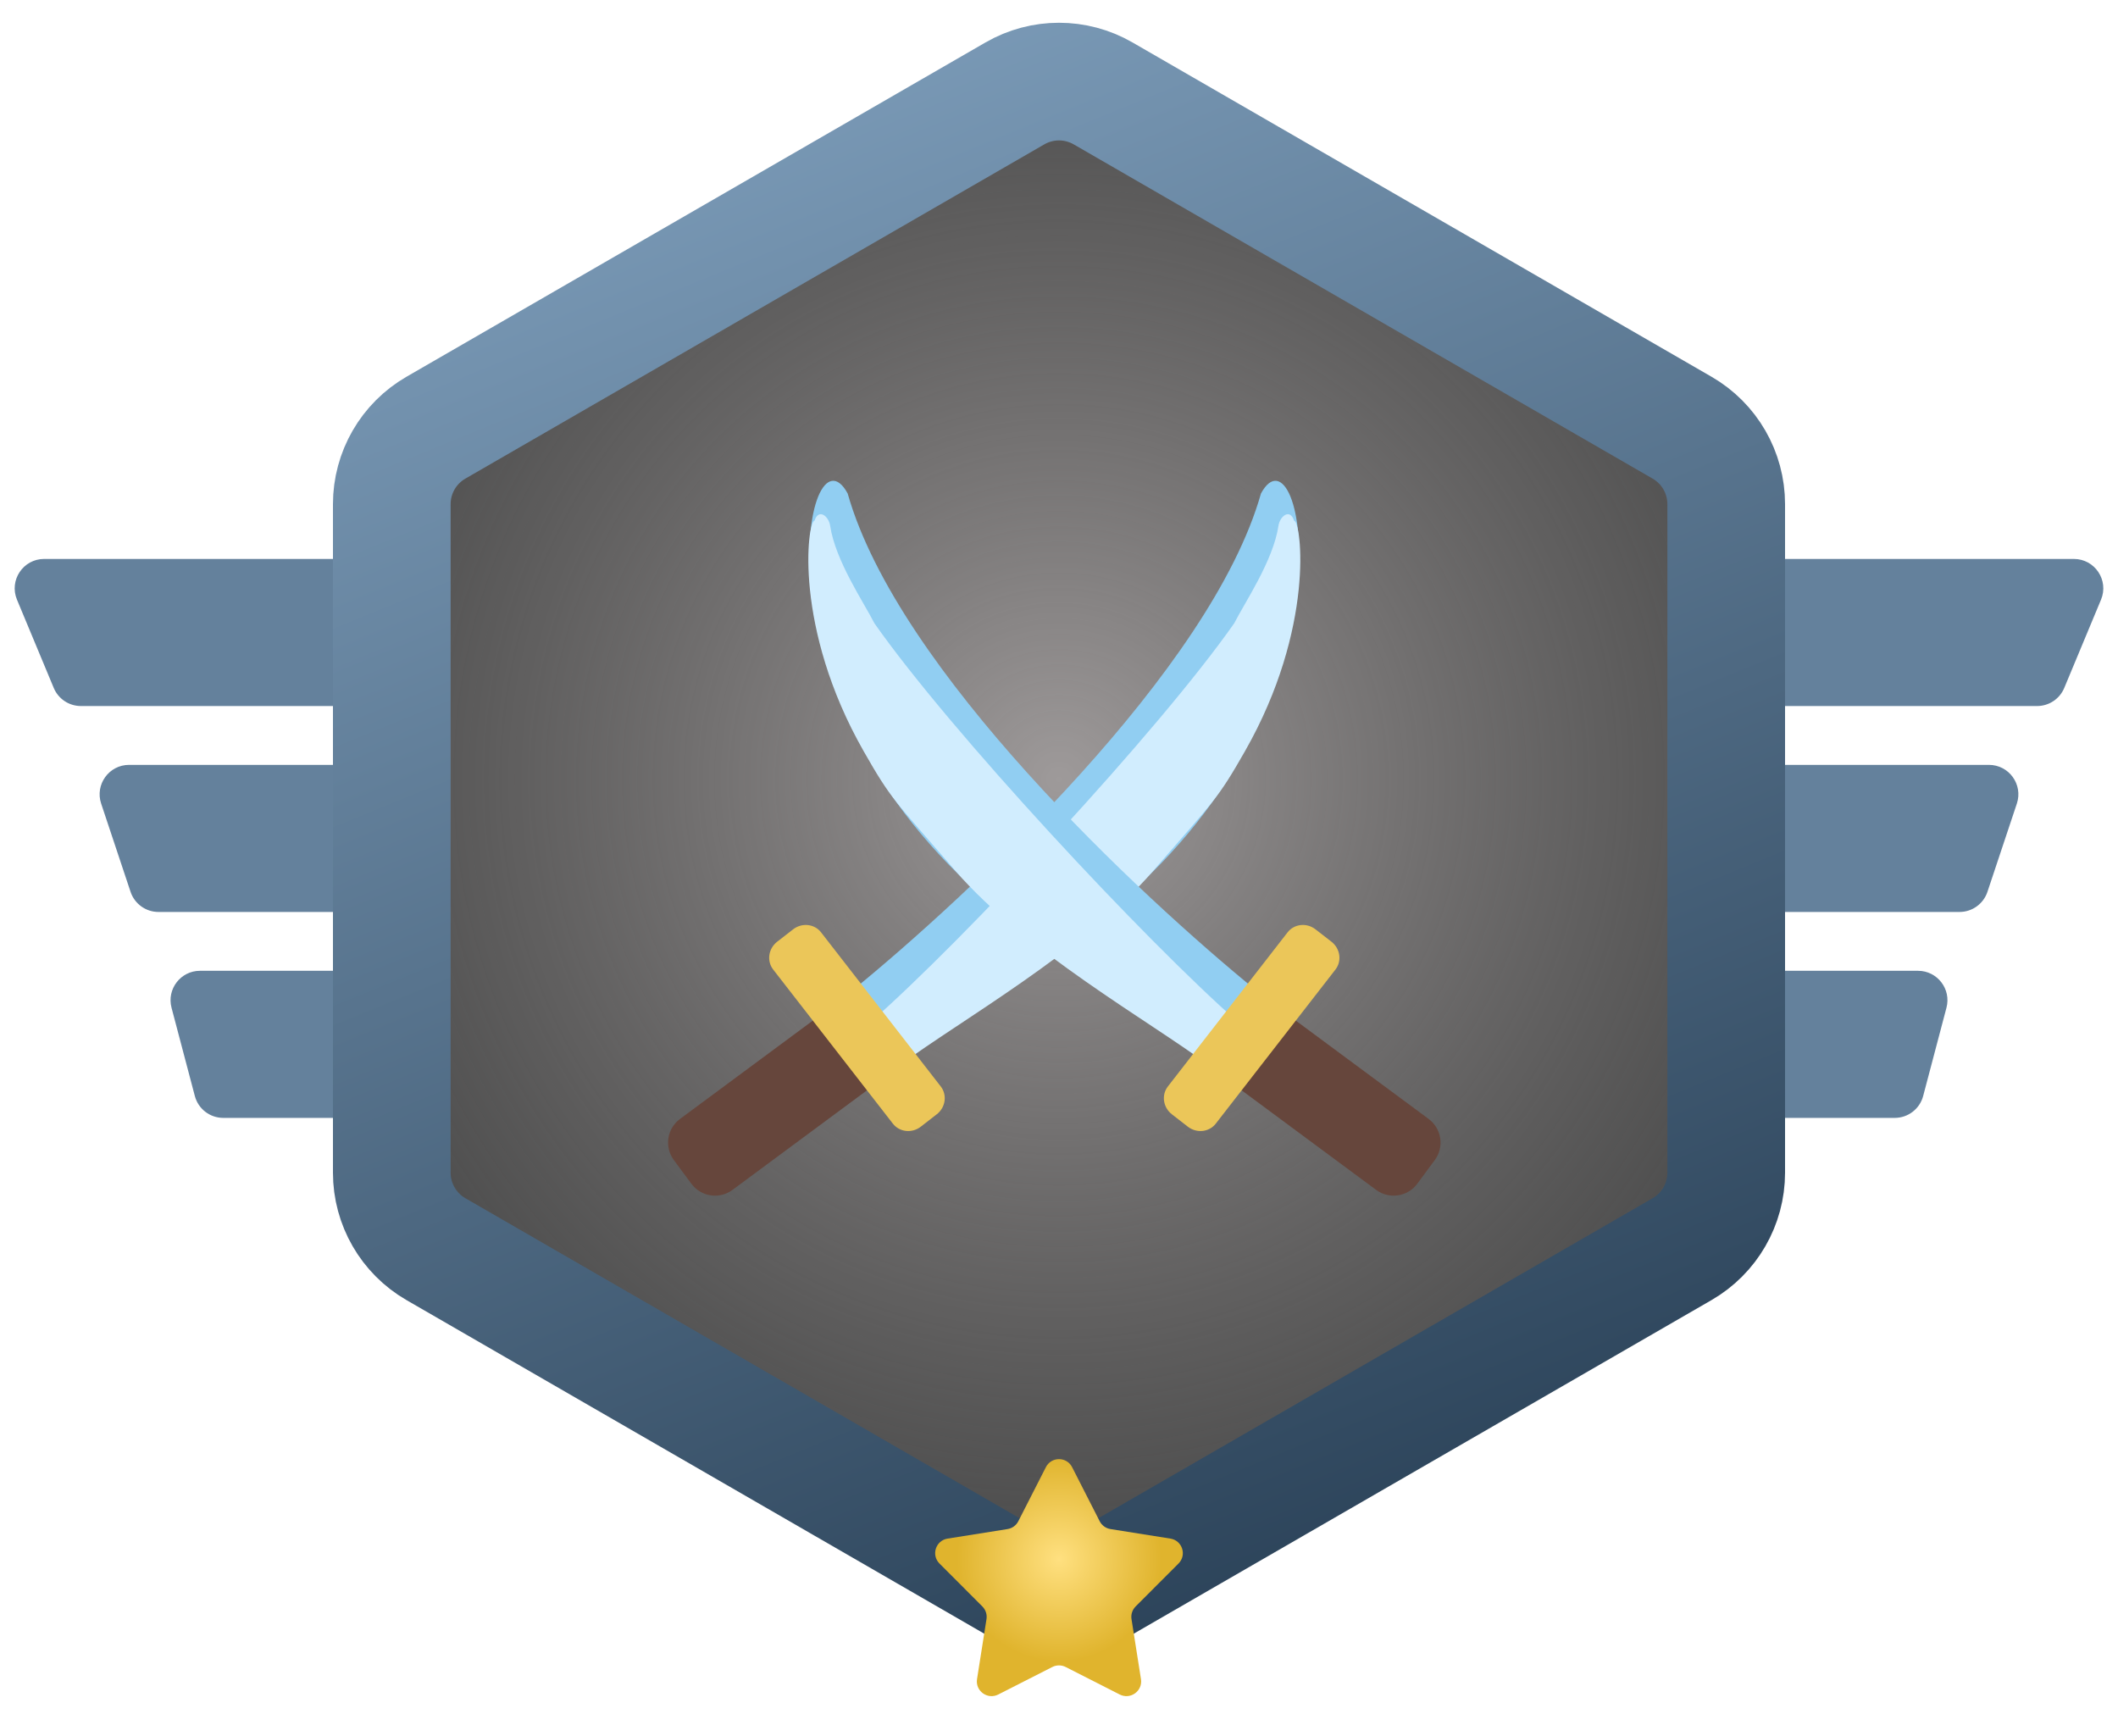 <svg width="144" height="118" viewBox="0 0 144 118" fill="none" xmlns="http://www.w3.org/2000/svg">
  <path
    d="M1.154 40.769C0.605 39.452 1.573 38 3 38H28C29.105 38 30 38.895 30 40V46C30 47.105 29.105 48 28 48H5.5C4.693 48 3.964 47.514 3.654 46.769L1.154 40.769Z"
    fill="#64819C" />
  <path
    d="M6.877 54.633C6.446 53.337 7.41 52 8.775 52H28C29.105 52 30 52.895 30 54V60C30 61.105 29.105 62 28 62H10.775C9.914 62 9.15 61.449 8.877 60.633L6.877 54.633Z"
    fill="#64819C" />
  <path
    d="M11.662 68.51C11.328 67.242 12.284 66 13.596 66H28C29.105 66 30 66.895 30 68V74C30 75.105 29.105 76 28 76H15.18C14.271 76 13.477 75.388 13.246 74.51L11.662 68.51Z"
    fill="#64819C" />
  <path
    d="M142.846 40.769C143.395 39.452 142.427 38 141 38H116C114.895 38 114 38.895 114 40V46C114 47.105 114.895 48 116 48H138.5C139.307 48 140.036 47.514 140.346 46.769L142.846 40.769Z"
    fill="#64819C" />
  <path
    d="M137.123 54.633C137.554 53.337 136.59 52 135.225 52H116C114.895 52 114 52.895 114 54V60C114 61.105 114.895 62 116 62H133.225C134.086 62 134.85 61.449 135.123 60.633L137.123 54.633Z"
    fill="#64819C" />
  <path
    d="M132.338 68.51C132.672 67.242 131.716 66 130.404 66H116C114.895 66 114 66.895 114 68V74C114 75.105 114.895 76 116 76H128.82C129.728 76 130.523 75.388 130.754 74.51L132.338 68.51Z"
    fill="#64819C" />
  <path
    d="M69 6.351C70.856 5.279 73.144 5.279 75 6.351L114.363 29.077C116.22 30.149 117.363 32.13 117.363 34.273V79.727C117.363 81.87 116.22 83.851 114.363 84.923L75 107.649C73.144 108.721 70.856 108.721 69 107.649L29.637 84.923C27.78 83.851 26.637 81.87 26.637 79.727V34.273C26.637 32.13 27.78 30.149 29.637 29.077L69 6.351Z"
    fill="url(#paint0_radial_9476_777)" stroke="url(#paint1_linear_9476_777)" stroke-width="8"
    stroke-linejoin="round" />
  <path
    d="M55.857 68.948C56.745 68.291 57.997 68.478 58.654 69.366L59.844 70.973C60.501 71.861 60.314 73.113 59.427 73.77L49.802 80.895C48.914 81.552 47.662 81.365 47.005 80.477L45.815 78.87C45.157 77.982 45.344 76.73 46.232 76.072L55.857 68.948Z"
    fill="#66463C" />
  <path
    d="M85.731 33.551C82.324 45.58 65.821 60.919 57.958 67.332L60.758 72.298C61.549 72.415 71.265 65.099 76.024 61.426C92.68 47.323 88.519 28.405 85.731 33.551Z"
    fill="#91CEF2" />
  <path
    d="M83.913 42.373C78.779 49.698 65.545 63.905 59.148 69.525L61.253 72.366C65.23 69.419 73.664 64.668 78.371 59.242C82.642 54.316 82.779 54.337 84.641 51.075C89.427 42.688 88.479 35.47 87.984 35.397C87.706 34.546 87.019 35.084 86.921 35.744C86.568 38.118 84.628 40.963 83.913 42.373Z"
    fill="#D1EDFE" />
  <path
    d="M53.924 63.181C54.523 62.715 55.374 62.807 55.823 63.386L63.961 73.864C64.41 74.443 64.289 75.289 63.69 75.754L62.604 76.597C62.005 77.063 61.155 76.971 60.705 76.392L52.567 65.914C52.118 65.335 52.239 64.489 52.839 64.023L53.924 63.181Z"
    fill="#EBC659" />
  <path
    d="M87.506 68.948C86.618 68.291 85.366 68.478 84.709 69.366L83.519 70.973C82.861 71.861 83.048 73.113 83.936 73.77L93.561 80.895C94.449 81.552 95.701 81.365 96.358 80.477L97.548 78.87C98.205 77.982 98.019 76.73 97.131 76.072L87.506 68.948Z"
    fill="#66463C" />
  <path
    d="M57.632 33.551C61.039 45.58 77.542 60.919 85.405 67.332L82.605 72.298C81.814 72.415 72.098 65.099 67.339 61.426C50.683 47.323 54.844 28.405 57.632 33.551Z"
    fill="#91CEF2" />
  <path
    d="M59.45 42.373C64.583 49.698 77.818 63.905 84.214 69.525L82.109 72.366C78.133 69.419 69.698 64.668 64.992 59.242C60.721 54.316 60.583 54.337 58.722 51.075C53.936 42.688 54.884 35.47 55.379 35.397C55.657 34.546 56.343 35.084 56.441 35.744C56.794 38.118 58.734 40.963 59.45 42.373Z"
    fill="#D1EDFE" />
  <path
    d="M89.439 63.181C88.839 62.715 87.989 62.807 87.54 63.386L79.402 73.864C78.952 74.443 79.074 75.289 79.673 75.754L80.758 76.597C81.358 77.063 82.208 76.971 82.658 76.392L90.796 65.914C91.245 65.335 91.123 64.489 90.524 64.023L89.439 63.181Z"
    fill="#EBC659" />
  <path
    d="M71.109 99.745C71.48 99.018 72.52 99.018 72.891 99.745L74.766 103.421C74.912 103.706 75.184 103.904 75.5 103.954L79.575 104.602C80.382 104.73 80.703 105.719 80.126 106.296L77.21 109.216C76.984 109.442 76.88 109.763 76.93 110.078L77.573 114.155C77.7 114.961 76.859 115.572 76.131 115.202L72.453 113.331C72.168 113.186 71.832 113.186 71.547 113.331L67.869 115.202C67.141 115.572 66.3 114.961 66.427 114.155L67.07 110.078C67.12 109.763 67.016 109.442 66.79 109.216L63.874 106.296C63.297 105.719 63.618 104.73 64.425 104.602L68.5 103.954C68.816 103.904 69.088 103.706 69.234 103.421L71.109 99.745Z"
    fill="url(#paint2_radial_9476_777)" />
  <defs>
    <radialGradient id="paint0_radial_9476_777" cx="0" cy="0" r="1" gradientUnits="userSpaceOnUse"
      gradientTransform="translate(72 53) rotate(-90) scale(53)">
      <stop stop-color="#9E9A9A" />
      <stop offset="1" stop-color="#202020" stop-opacity="0.8" />
    </radialGradient>
    <linearGradient id="paint1_linear_9476_777" x1="59.5" y1="3.29198e-07" x2="103" y2="106.5"
      gradientUnits="userSpaceOnUse">
      <stop stop-color="#7C9CB9" />
      <stop offset="1" stop-color="#294056" />
    </linearGradient>
    <radialGradient id="paint2_radial_9476_777" cx="0" cy="0" r="1" gradientUnits="userSpaceOnUse"
      gradientTransform="translate(72 106) rotate(68.963) scale(6.964)">
      <stop stop-color="#FFE080" />
      <stop offset="1" stop-color="#E0B42D" />
    </radialGradient>
  </defs>
</svg>
